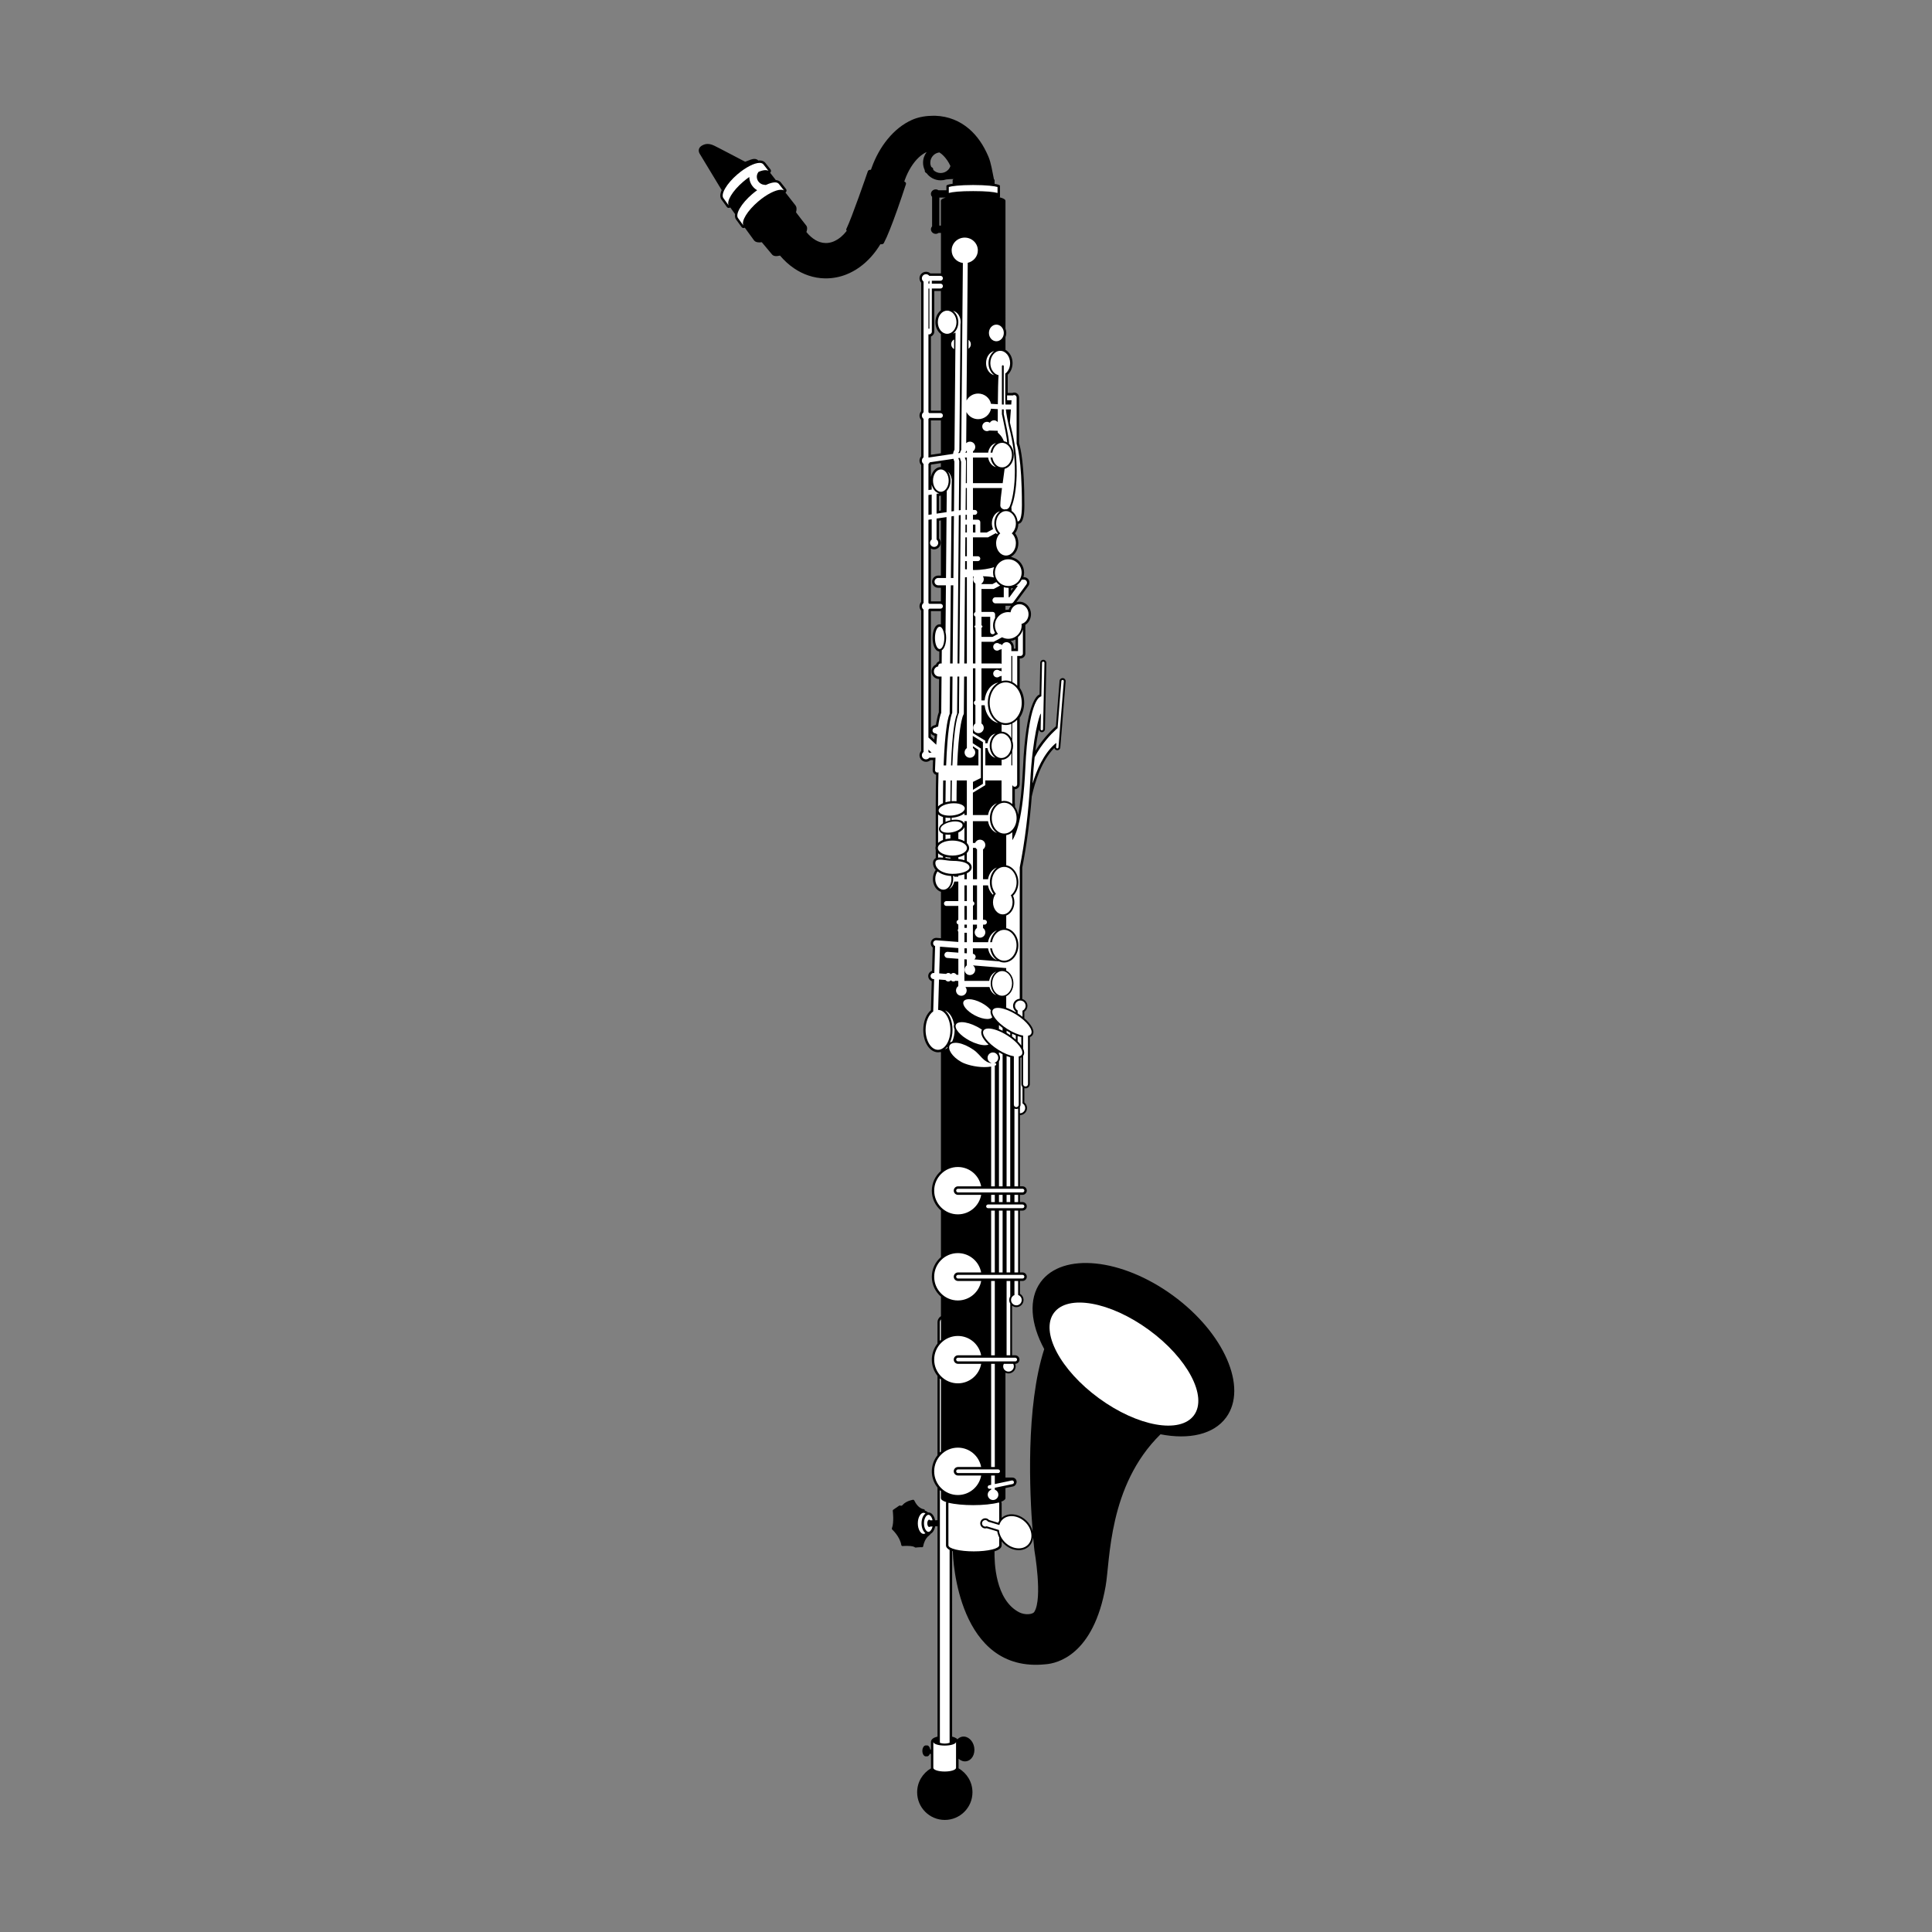 <?xml version="1.0" encoding="utf-8"?>
<!-- Generator: Adobe Illustrator 15.0.0, SVG Export Plug-In . SVG Version: 6.00 Build 0)  -->
<!DOCTYPE svg PUBLIC "-//W3C//DTD SVG 1.1//EN" "http://www.w3.org/Graphics/SVG/1.1/DTD/svg11.dtd">
<svg version="1.1" id="Ebene_1" xmlns="http://www.w3.org/2000/svg" xmlns:xlink="http://www.w3.org/1999/xlink" x="0px" y="0px"
	 width="190px" height="190px" viewBox="0 0 190 190" enable-background="new 0 0 190 190" xml:space="preserve">
<rect x="0" y="0" width="190" height="190" fill="#808080" stroke="none"/>
<g id="Orientierungskreise" display="none">
	<g id="Weißer_Kreis_x5F_Violin_9_" display="inline">
		<g>
			<path fill="#4D4D4F" d="M-1122.268,9.917c47.365,0,85.898,38.534,85.898,85.899s-38.534,85.897-85.898,85.897
				c-47.365,0-85.899-38.534-85.899-85.897C-1208.167,48.451-1169.633,9.917-1122.268,9.917 M-1122.268,9.69
				c-47.566,0-86.126,38.559-86.126,86.126c0,47.564,38.56,86.125,86.126,86.125s86.125-38.561,86.125-86.125
				C-1036.143,48.249-1074.702,9.69-1122.268,9.69L-1122.268,9.69z"/>
		</g>
	</g>
	<g id="Weißer_Kreis_x5F_Violin_10_" display="inline">
		<g>
			<path fill="#4D4D4F" d="M-1122.268,12.492c45.944,0,83.322,37.378,83.322,83.322s-37.378,83.322-83.322,83.322
				c-45.945,0-83.323-37.378-83.323-83.322C-1205.591,49.871-1168.212,12.492-1122.268,12.492 M-1122.268,12.272
				c-46.139,0-83.543,37.402-83.543,83.542c0,46.14,37.404,83.543,83.543,83.543c46.139,0,83.542-37.403,83.542-83.543
				S-1076.128,12.272-1122.268,12.272L-1122.268,12.272z"/>
		</g>
	</g>
	<g id="Weißer_Kreis_x5F_Violin_2_" display="inline">
		<g>
			<path fill="#4D4D4F" d="M-1122.268,232.007c47.365,0,85.898,38.534,85.898,85.899s-38.534,85.898-85.898,85.898
				c-47.365,0-85.899-38.535-85.899-85.898C-1208.167,270.542-1169.633,232.007-1122.268,232.007 M-1122.268,231.781
				c-47.566,0-86.126,38.559-86.126,86.125s38.56,86.125,86.126,86.125s86.125-38.559,86.125-86.125
				C-1036.143,270.339-1074.702,231.781-1122.268,231.781L-1122.268,231.781z"/>
		</g>
	</g>
	<g id="Weißer_Kreis_x5F_Violin_1_" display="inline">
		<g>
			<path fill="#4D4D4F" d="M-1122.268,234.583c45.944,0,83.322,37.378,83.322,83.323c0,45.943-37.378,83.322-83.322,83.322
				c-45.945,0-83.323-37.379-83.323-83.322C-1205.591,271.961-1168.212,234.583-1122.268,234.583 M-1122.268,234.363
				c-46.139,0-83.543,37.402-83.543,83.543c0,46.139,37.404,83.541,83.543,83.541c46.139,0,83.542-37.402,83.542-83.541
				C-1038.726,271.766-1076.128,234.363-1122.268,234.363L-1122.268,234.363z"/>
		</g>
	</g>
	<g id="Weißer_Kreis_x5F_Violin_6_" display="inline">
		<g>
			<path fill="#4D4D4F" d="M-1122.268,676.191c47.365,0,85.898,38.535,85.898,85.9c0,47.363-38.534,85.896-85.898,85.896
				c-47.365,0-85.899-38.533-85.899-85.896C-1208.167,714.727-1169.633,676.191-1122.268,676.191 M-1122.268,675.967
				c-47.566,0-86.126,38.559-86.126,86.125c0,47.564,38.56,86.125,86.126,86.125s86.125-38.561,86.125-86.125
				C-1036.143,714.523-1074.702,675.967-1122.268,675.967L-1122.268,675.967z"/>
		</g>
	</g>
	<g id="Weißer_Kreis_x5F_Violin_5_" display="inline">
		<g>
			<path fill="#4D4D4F" d="M-1122.268,678.768c45.944,0,83.322,37.379,83.322,83.324c0,45.943-37.378,83.32-83.322,83.32
				c-45.945,0-83.323-37.377-83.323-83.32C-1205.591,716.146-1168.212,678.768-1122.268,678.768 M-1122.268,678.549
				c-46.139,0-83.543,37.4-83.543,83.543c0,46.139,37.404,83.541,83.543,83.541c46.139,0,83.542-37.402,83.542-83.541
				C-1038.726,715.949-1076.128,678.549-1122.268,678.549L-1122.268,678.549z"/>
		</g>
	</g>
	<g id="Weißer_Kreis_x5F_Violin_8_" display="inline">
		<g>
			<path fill="#4D4D4F" d="M-1122.268,898.285c47.365,0,85.898,38.533,85.898,85.898s-38.534,85.898-85.898,85.898
				c-47.365,0-85.899-38.533-85.899-85.898S-1169.633,898.285-1122.268,898.285 M-1122.268,898.059
				c-47.566,0-86.126,38.559-86.126,86.127c0,47.564,38.56,86.125,86.126,86.125s86.125-38.561,86.125-86.125
				C-1036.143,936.617-1074.702,898.059-1122.268,898.059L-1122.268,898.059z"/>
		</g>
	</g>
	<g id="Weißer_Kreis_x5F_Violin_7_" display="inline">
		<g>
			<path fill="#4D4D4F" d="M-1122.268,900.859c45.944,0,83.322,37.379,83.322,83.324c0,45.943-37.378,83.322-83.322,83.322
				c-45.945,0-83.323-37.379-83.323-83.322C-1205.591,938.238-1168.212,900.859-1122.268,900.859 M-1122.268,900.641
				c-46.139,0-83.543,37.402-83.543,83.543c0,46.139,37.404,83.543,83.543,83.543c46.139,0,83.542-37.404,83.542-83.543
				C-1038.726,938.043-1076.128,900.641-1122.268,900.641L-1122.268,900.641z"/>
		</g>
	</g>
	<g id="Weißer_Kreis_x5F_Violin_4_" display="inline">
		<g>
			<path fill="#4D4D4F" d="M-1122.268,454.102c47.365,0,85.898,38.533,85.898,85.898c0,47.363-38.534,85.898-85.898,85.898
				c-47.365,0-85.899-38.535-85.899-85.898C-1208.167,492.635-1169.633,454.102-1122.268,454.102 M-1122.268,453.873
				c-47.566,0-86.126,38.561-86.126,86.127c0,47.564,38.56,86.125,86.126,86.125s86.125-38.561,86.125-86.125
				C-1036.143,492.434-1074.702,453.873-1122.268,453.873L-1122.268,453.873z"/>
		</g>
	</g>
	<g id="Weißer_Kreis_x5F_Violin_3_" display="inline">
		<g>
			<path fill="#4D4D4F" d="M-1122.267,456.676c45.944,0,83.322,37.379,83.322,83.324c0,45.943-37.378,83.322-83.322,83.322
				c-45.945,0-83.323-37.379-83.323-83.322C-1205.59,494.055-1168.212,456.676-1122.267,456.676 M-1122.267,456.457
				c-46.139,0-83.543,37.402-83.543,83.543c0,46.139,37.404,83.543,83.543,83.543c46.139,0,83.542-37.404,83.542-83.543
				C-1038.725,493.859-1076.128,456.457-1122.267,456.457L-1122.267,456.457z"/>
		</g>
	</g>
</g>
<path d="M115.353,127.405c-5.037-3.676-10.861-4.27-13.008-1.326c-1.219,1.67-0.994,4.117,0.348,6.594
	c-1.828,5.689-1.436,14.16-1.139,17.909c-0.096-0.372-0.305-0.74-0.623-1.043c-0.41-0.394-0.939-0.618-1.451-0.618
	c-0.375,0-0.717,0.124-0.973,0.352v-1.42c0-0.061-0.016-0.117-0.041-0.17c0.258-0.098,0.414-0.217,0.414-0.354v-0.989l0.744-0.156
	c0.107-0.023,0.201-0.087,0.264-0.181c0.014-0.021,0.023-0.043,0.033-0.066c0.037-0.063,0.059-0.133,0.059-0.209
	c0-0.23-0.188-0.419-0.42-0.419h-0.68v-10.31c0.092,0.045,0.193,0.07,0.301,0.07c0.389,0,0.705-0.316,0.705-0.704
	c0-0.085-0.021-0.164-0.049-0.241h0.004c0.23,0,0.418-0.188,0.418-0.42c0-0.23-0.188-0.419-0.418-0.419H99.53v-4.882
	c0.119,0.09,0.264,0.146,0.426,0.146c0.387,0,0.703-0.316,0.703-0.703c0-0.255-0.139-0.486-0.355-0.609v-1.262h0.256
	c0.23,0,0.418-0.188,0.418-0.42c0-0.23-0.188-0.42-0.418-0.42h-0.256v-6.08h0.256c0.23,0,0.418-0.189,0.418-0.42
	s-0.188-0.419-0.418-0.419h-0.256v-0.71h0.256c0.23,0,0.418-0.188,0.418-0.42c0-0.23-0.188-0.419-0.418-0.419h-0.256v-7.001
	c0.385-0.004,0.697-0.316,0.697-0.703c0-0.213-0.1-0.413-0.264-0.547v-1.405c0.037,0.013,0.078,0.02,0.119,0.02
	c0.232,0,0.42-0.188,0.42-0.419v-4.615c0.121-0.047,0.215-0.119,0.275-0.216c0.266-0.422-0.164-1.075-0.814-1.638V99.5
	c0.189-0.131,0.305-0.347,0.305-0.579c0-0.32-0.217-0.588-0.51-0.673V85.323c0.426-2.141,0.754-4.627,0.936-7.004
	c0.318-1.434,0.969-3.513,2.221-4.771c0.027,0.125,0.131,0.223,0.264,0.234c0.166,0.013,0.311-0.11,0.322-0.275l0.088-1.085
	c0.012-0.083,0.018-0.162,0.02-0.236l0.416-5.177c0.014-0.164-0.109-0.311-0.273-0.323c-0.168-0.013-0.311,0.109-0.324,0.275
	l-0.359,4.47c-0.146,0.125-1.186,1.025-2.02,2.413c0.111-0.894,0.234-1.597,0.346-2.127c0.006,0.157,0.131,0.286,0.289,0.288
	c0.166,0.004,0.303-0.127,0.307-0.293l0.139-6.518c0.002-0.166-0.129-0.303-0.295-0.306c-0.164-0.004-0.303,0.128-0.305,0.292
	l-0.066,3.131c-0.014,0.003-0.027,0.003-0.043,0.008c-0.215,0.079-1.301,0.799-1.594,7.224c-0.094,2.069-0.273,3.544-0.469,4.589
	c-0.047-0.293-0.158-0.559-0.313-0.775c0-0.238-0.004-0.375-0.018-0.388v-1.354c0.264-0.001,0.479-0.216,0.479-0.479v-6.548
	c0.287-0.41,0.443-0.929,0.443-1.476c0-0.545-0.156-1.065-0.443-1.475v-2.885h0.076c0.127,0,0.25-0.051,0.338-0.141
	c0.092-0.088,0.143-0.213,0.143-0.338V61.45c0.342-0.218,0.555-0.613,0.555-1.051c0-0.674-0.51-1.222-1.133-1.222
	c-0.105,0-0.205,0.015-0.303,0.044l1.178-1.602c0.123-0.165,0.139-0.381,0.049-0.564c-0.094-0.183-0.277-0.295-0.482-0.295h-0.053
	c0.043-0.145,0.064-0.295,0.064-0.445c0-0.67-0.424-1.26-1.057-1.471c-0.078-0.039-0.158-0.068-0.236-0.094
	c0.428-0.221,0.729-0.732,0.729-1.326c0-0.369-0.113-0.714-0.32-0.979c0.197-0.252,0.311-0.578,0.32-0.93
	c0.523-0.057,0.594-1.012,0.594-1.846c0-3.951-0.357-5.539-0.512-6.039l-0.004-0.01l-0.006-0.036v-4.499
	c0-0.265-0.215-0.48-0.479-0.48c-0.061,0-0.121,0.014-0.18,0.039h-0.459v-1.791c0.301-0.271,0.477-0.691,0.477-1.145
	c0-0.569-0.281-1.07-0.697-1.303v-1.248c0.051-0.127,0.08-0.268,0.08-0.416c0-0.146-0.029-0.287-0.08-0.414V19.752
	c0-0.146-0.227-0.26-0.576-0.348c0.023-0.017,0.037-0.034,0.037-0.052c0-0.077,0-0.988,0-1.078c0-0.072-0.199-0.139-0.531-0.193
	c0-0.077,0-0.299,0-0.366c0-0.029-0.023-0.056-0.064-0.083c-0.156-0.746-0.279-1.604-0.541-2.223
	c-0.488-1.152-1.107-2.044-1.898-2.728c-0.457-0.394-0.963-0.703-1.506-0.919c-0.57-0.229-1.184-0.356-1.82-0.377
	c-0.053-0.002-0.107-0.002-0.16-0.002h-0.004c-0.691,0-1.469,0.109-2.131,0.406c-0.889,0.398-1.695,1.037-2.398,1.895
	c-0.654,0.8-1.18,1.74-1.564,2.801l-0.074,0.211h-0.033c-0.146,0-0.238,0.051-0.275,0.152l-0.008,0.026l-0.008,0.02l-0.004,0.014
	c-0.064,0.197-1.564,4.534-2.07,5.562l-0.018,0.035c-0.029,0.079-0.006,0.146,0.031,0.201c-0.18,0.23-0.365,0.426-0.557,0.588
	c-0.244,0.203-0.498,0.359-0.756,0.463c-0.242,0.096-0.482,0.143-0.73,0.144l-0.039-0.001c-0.193-0.004-0.381-0.037-0.572-0.1
	c-0.297-0.101-0.588-0.273-0.867-0.518c-0.152-0.132-0.301-0.287-0.441-0.462c0.098-0.274,0.096-0.507-0.027-0.653
	c-0.127-0.145-0.664-0.859-0.994-1.287c0.084-0.293,0.066-0.541-0.072-0.704c-0.061-0.07-0.469-0.596-0.971-1.244
	c0.016-0.011,0.033-0.019,0.047-0.032c0.078-0.088,0.084-0.219,0.012-0.311c-0.4-0.511-0.5-0.638-0.529-0.672
	c-0.078-0.09-0.229-0.193-0.479-0.212c-0.199-0.257-0.389-0.502-0.557-0.718c0.008-0.006,0.018-0.01,0.023-0.018
	c0.08-0.086,0.086-0.217,0.014-0.31c-0.336-0.431-0.484-0.622-0.52-0.661c-0.084-0.101-0.25-0.22-0.551-0.22
	c-0.041,0-0.086,0.007-0.131,0.012c-0.01-0.011-0.02-0.022-0.031-0.034c-0.27-0.27-0.779-0.029-0.779-0.029l-0.479,0.18
	c0,0-2.906-1.527-3.057-1.588c-0.148-0.059-0.658-0.33-1.197,0s-0.211,0.809-0.211,0.809l2.154,3.563
	c-0.225,0.517-0.127,0.813,0.012,0.975c0.027,0.033,0.193,0.264,0.494,0.682c0.047,0.066,0.119,0.102,0.195,0.102
	c0.043,0,0.09-0.014,0.129-0.039c0.004-0.004,0.01-0.009,0.014-0.012c0.145,0.201,0.307,0.426,0.477,0.661
	c-0.004,0.022-0.012,0.05-0.014,0.072c-0.02,0.253,0.068,0.413,0.145,0.502c0.029,0.034,0.199,0.267,0.504,0.692
	c0.049,0.064,0.121,0.1,0.195,0.1c0.043,0,0.086-0.012,0.123-0.037c0.469,0.652,0.85,1.178,0.918,1.26
	c0.15,0.174,0.418,0.227,0.754,0.172c0.328,0.389,0.902,1.082,1.018,1.215c0.143,0.167,0.424,0.191,0.773,0.098
	c0.416,0.49,0.877,0.91,1.381,1.253c0.449,0.306,0.928,0.544,1.424,0.71c0.521,0.175,1.061,0.27,1.607,0.28c0.035,0,0.07,0,0.105,0
	c0.688,0,1.365-0.131,2.014-0.388c0.9-0.359,1.721-0.944,2.434-1.74c0.324-0.361,0.629-0.775,0.906-1.23
	c0.031,0.002,0.059,0.004,0.084,0.004c0.043,0,0.102-0.004,0.156-0.029c0.041-0.014,0.074-0.043,0.096-0.082l0.004-0.006
	l0.006-0.012l0,0l0.004-0.008c0.094-0.184,0.184-0.367,0.27-0.561c0.188-0.426,0.398-0.948,0.643-1.601
	c0.264-0.702,0.555-1.523,0.863-2.44c0.195-0.574,0.332-0.998,0.375-1.129v-0.002l0.012-0.032c0.018-0.046,0.014-0.099-0.006-0.142
	c-0.021-0.045-0.059-0.08-0.104-0.095l-0.049-0.038l0.063-0.179c0.318-0.882,0.816-1.681,1.369-2.192
	c0.24-0.225,0.5-0.401,0.744-0.512c0.006-0.002,0.012-0.003,0.02-0.006c-0.219,0.291-0.352,0.65-0.352,1.041
	c0,0.268,0.064,0.521,0.172,0.75c-0.006,0.039-0.004,0.078,0.008,0.115c0.025,0.076,0.086,0.133,0.164,0.166
	c0.316,0.428,0.822,0.706,1.396,0.706c0.186,0,0.365-0.03,0.535-0.085c0.125-0.014,0.486-0.051,0.727-0.035
	c-0.057,0.033-0.092,0.066-0.092,0.101c0,0.063,0,0.267,0,0.354c-0.383,0.055-0.613,0.127-0.613,0.205c0,0.027,0,0.223,0,0.439
	h-0.77c-0.078-0.055-0.174-0.088-0.277-0.088c-0.127,0-0.246,0.047-0.33,0.127c-0.088,0.08-0.145,0.195-0.145,0.32
	c0,0.111,0.047,0.211,0.115,0.287v2.904c-0.068,0.076-0.115,0.175-0.115,0.287c0,0.125,0.057,0.239,0.145,0.319
	c0.084,0.079,0.203,0.128,0.33,0.128c0.105,0,0.203-0.035,0.283-0.092h0.227v3.982v0.003c-0.014-0.001-0.027-0.003-0.041-0.003
	h-0.998c-0.115-0.104-0.266-0.161-0.424-0.161c-0.357,0-0.646,0.289-0.646,0.644c0,0.158,0.063,0.311,0.166,0.428v12.643
	c-0.104,0.117-0.166,0.27-0.166,0.428s0.063,0.311,0.166,0.428v3.578c-0.104,0.117-0.166,0.27-0.166,0.428s0.063,0.311,0.166,0.43
	v13.463c-0.104,0.116-0.166,0.269-0.166,0.428c0,0.158,0.063,0.313,0.166,0.429v13.792c-0.104,0.118-0.166,0.271-0.166,0.43
	c0,0.354,0.289,0.643,0.646,0.643c0.16,0,0.314-0.061,0.432-0.168h0.252c-0.014,0.314-0.025,0.642-0.035,0.973
	c-0.006,0.128,0.041,0.25,0.129,0.344c0.059,0.062,0.131,0.106,0.209,0.129c-0.023,0.908-0.035,1.899-0.035,2.955v4.068
	c-0.018,0.061-0.027,0.123-0.027,0.186s0.01,0.124,0.027,0.186v0.797c-0.158,0.084-0.252,0.229-0.268,0.417
	c-0.02,0.269,0.072,0.527,0.264,0.747c-0.176,0.237-0.277,0.553-0.277,0.887c0,0.611,0.338,1.125,0.793,1.263v4.565l-0.418-0.033
	l-0.043-0.002c-0.279,0-0.516,0.219-0.539,0.499c-0.014,0.176,0.061,0.341,0.191,0.45l-0.068,2.293
	c-0.201,0.065-0.355,0.25-0.373,0.473c-0.01,0.145,0.037,0.283,0.131,0.393c0.057,0.069,0.131,0.121,0.213,0.154l-0.082,2.857
	c-0.459,0.381-0.75,1.121-0.75,1.933c0,1.235,0.641,2.202,1.459,2.202c0.066,0,0.133-0.008,0.203-0.022
	c0.027,0.005,0.051,0.005,0.076,0.007v11.682c-0.549,0.471-0.898,1.167-0.898,1.946c0,0.777,0.35,1.474,0.898,1.945v4.576
	c-0.549,0.472-0.898,1.169-0.898,1.946c0,0.778,0.35,1.475,0.898,1.946v1.921c-0.203,0.127-0.34,0.352-0.34,0.607v2.084
	c-0.348,0.437-0.559,0.988-0.559,1.59c0,0.603,0.211,1.153,0.559,1.592v7.802c-0.348,0.438-0.559,0.989-0.559,1.591
	c0,0.603,0.211,1.154,0.559,1.592v3.207l-0.236,0.01c-0.084-0.445-0.342-0.773-0.648-0.773l-0.043,0.008
	c0-0.002-0.002-0.002-0.002-0.002c-0.047-0.047-0.098-0.086-0.148-0.117c0,0-0.002,0-0.002-0.002
	c-0.053-0.031-0.107-0.053-0.166-0.066l0,0l0.002-0.009c0.002-0.032-0.01-0.065-0.031-0.089c-0.02-0.025-0.051-0.039-0.084-0.041
	c-0.021-0.002-0.547-0.047-0.926-0.86c-0.02-0.042-0.061-0.069-0.107-0.069l-0.018,0.002c-0.027,0.004-0.646,0.1-1,0.486
	l-0.016,0.022c-0.004,0.006-0.053,0.082-0.156,0.082c-0.029,0-0.059-0.007-0.092-0.019l-0.037-0.006
	c-0.023,0-0.049,0.008-0.068,0.023l-0.568,0.389c-0.039,0.025-0.059,0.068-0.051,0.114c0,0.011,0.143,1.115-0.084,1.709
	c-0.018,0.046-0.004,0.101,0.033,0.133c0.008,0.006,0.748,0.673,0.889,1.519c0.01,0.058,0.061,0.099,0.119,0.099h0.01
	c0.002-0.001,0.186-0.017,0.412-0.017c0.572,0,0.74,0.096,0.787,0.137c0.021,0.02,0.049,0.03,0.078,0.03l0.016-0.001
	c0,0,0.301-0.037,0.492-0.037c0.061,0,0.088,0.003,0.098,0.006l0.023,0.002c0.025,0,0.049-0.008,0.07-0.021
	c0.027-0.02,0.045-0.049,0.049-0.081c0-0.007,0.111-0.725,0.592-1.067c0.066-0.051,0.109-0.103,0.139-0.155v-0.001
	c0.129-0.066,0.24-0.19,0.32-0.355c0.008-0.01,0.014-0.023,0.02-0.035c0.014-0.027,0.023-0.057,0.033-0.086
	c0.012-0.028,0.021-0.055,0.029-0.083c0.008-0.026,0.016-0.054,0.021-0.079c0.008-0.031,0.014-0.062,0.02-0.093l0.232-0.009v20.685
	c-0.361,0.085-0.643,0.251-0.643,0.527v0.76l-0.066-0.009c-0.035-0.236-0.168-0.413-0.324-0.413l-0.059,0.01l-0.059-0.01
	c-0.186,0-0.338,0.243-0.338,0.54c0,0.299,0.152,0.54,0.338,0.54l0.059-0.009l0.059,0.009c0.119,0,0.223-0.101,0.281-0.253
	l0.109,0.014v1.373c0,0.014,0.002,0.027,0.004,0.041c-0.814,0.469-1.363,1.348-1.363,2.355c0,1.502,1.217,2.72,2.719,2.72
	s2.721-1.218,2.721-2.72c0-1.009-0.553-1.89-1.369-2.357c0-0.014,0.002-0.025,0.002-0.039v-0.902
	c0.217,0.195,0.488,0.295,0.764,0.248c0.541-0.09,0.887-0.705,0.775-1.373s-0.641-1.135-1.182-1.045
	c-0.182,0.031-0.338,0.125-0.467,0.255c-0.111-0.122-0.301-0.206-0.523-0.259V152.53c0.023,0.008,0.049,0.016,0.072,0.024
	c-0.01,0.733,0.504,12.021,9.115,11.117c1.117-0.08,4.713-0.879,5.906-7.67c0.453-2.512,0.242-9.889,5.4-14.948
	c2.799,0.545,5.23,0.021,6.461-1.663C122.731,136.446,120.39,131.08,115.353,127.405z M99.874,62.885v0.909h-0.01
	c-0.018-0.004-0.041-0.008-0.066-0.008c-0.027,0-0.051,0.004-0.068,0.008H99.7v-0.163c0-0.241-0.121-0.458-0.305-0.588
	C99.562,63.018,99.726,62.962,99.874,62.885z M99.433,57.872c0.031-0.01,0.064-0.021,0.096-0.033h0.105l-0.201,0.271V57.872z
	 M98.88,59.576h0.539c-0.094,0.109-0.168,0.237-0.219,0.379h-0.043c-0.094,0-0.186,0.009-0.277,0.025V59.576z M93.229,16.718
	c-0.186,0.186-0.438,0.297-0.719,0.299c-0.283-0.002-0.535-0.113-0.721-0.299c-0.004-0.004-0.008-0.008-0.012-0.012
	c0.004-0.037,0.004-0.074-0.008-0.109c-0.027-0.082-0.096-0.144-0.186-0.176c-0.059-0.13-0.094-0.271-0.094-0.424
	c0-0.283,0.113-0.535,0.299-0.72c0.158-0.157,0.365-0.259,0.598-0.286c0.145,0.09,0.281,0.202,0.418,0.344
	c0.24,0.25,0.484,0.586,0.664,0.99C93.419,16.474,93.339,16.608,93.229,16.718z M91.878,72.73l-0.332-0.309v-0.31
	c0.078,0.128,0.211,0.22,0.367,0.242C91.899,72.476,91.89,72.601,91.878,72.73z M92.53,60.101v1.297
	c-0.018,0.001-0.035,0.002-0.049,0.005c-0.021-0.005-0.045-0.007-0.072-0.007c-0.48,0-0.697,0.693-0.697,1.336
	c0,0.631,0.209,1.308,0.666,1.336l-0.006,0.963c-0.156,0.047-0.277,0.169-0.322,0.324c-0.264,0.115-0.443,0.381-0.443,0.678
	c0,0.408,0.334,0.743,0.744,0.743h0.004l-0.027,3.276c-0.084,0.205-0.166,0.533-0.244,0.977c-0.012,0.072-0.023,0.15-0.037,0.233
	c-0.043,0.017-0.086,0.036-0.125,0.062c-0.158,0.02-0.295,0.113-0.375,0.243V60.101h0.943c0.014,0,0.027-0.005,0.041-0.006V60.101z
	 M92.53,56.605h-0.266c-0.33,0-0.6,0.268-0.6,0.599c0,0.33,0.27,0.6,0.6,0.6h0.266v1.338v0.006c-0.014,0-0.027-0.006-0.041-0.006
	h-0.943v-5.2c0.094,0.054,0.203,0.086,0.318,0.086c0.355,0,0.646-0.289,0.646-0.646c0-0.158-0.063-0.311-0.166-0.428v-1.748
	l0.186-0.027V56.605z M92.53,50.209l-0.186,0.026v-1.467l0.186-0.027V50.209z M92.53,45.927h-0.002
	c-0.449,0-0.836,0.379-0.965,0.936l-0.018,0.016v-1.145l0.039-0.048l0.945-0.141V45.927z M92.53,41.346v3.231l-0.984,0.146v-3.377
	h0.943c0.014,0,0.027-0.003,0.041-0.004V41.346z M92.53,28.618v1.904c-0.326,0.246-0.541,0.676-0.541,1.166
	c0,0.489,0.215,0.919,0.541,1.164v7.535v0.003c-0.014-0.001-0.027-0.003-0.041-0.003h-0.943v-7.293
	c0.195-0.076,0.336-0.267,0.336-0.49l-0.002-0.035v-3.951h0.609c0.014,0,0.027-0.004,0.041-0.005V28.618z M92.987,19.435
	c-0.311,0.092-0.457,0.191-0.457,0.317v2.437h-0.15v-2.756h0.619C92.995,19.434,92.991,19.434,92.987,19.435z M100.241,158.565
	c-2.371-1.217-2.459-4.954-2.436-6.002c0.402-0.123,0.701-0.311,0.701-0.597v-0.389c0.07,0.09,0.146,0.176,0.23,0.257
	c0.412,0.393,0.939,0.617,1.449,0.617c0.416,0,0.789-0.151,1.051-0.426c0.217-0.227,0.336-0.516,0.367-0.826
	c0.072,0.814,0.127,1.287,0.127,1.287s0.824,4.701-0.012,6.029C101.546,158.79,100.786,158.839,100.241,158.565z"/>
<g>
	<path fill="#FFFFFF" d="M91.384,149.45c0.041,0,0.078,0.025,0.109,0.068l0.217-0.012c-0.07-0.319-0.244-0.535-0.404-0.535
		c-0.207,0-0.439,0.359-0.439,0.839c0,0.48,0.232,0.839,0.439,0.839c0.16,0,0.332-0.213,0.404-0.531l-0.242,0.013
		c-0.025,0.024-0.055,0.04-0.084,0.04c-0.105,0-0.191-0.162-0.191-0.36S91.278,149.45,91.384,149.45z"/>
	<path fill="#FFFFFF" d="M103.89,73.067l-0.031,0.406c-0.006,0.066,0.043,0.123,0.109,0.129s0.123-0.045,0.127-0.109l0.523-6.5
		c0.004-0.064-0.043-0.122-0.109-0.128c-0.066-0.005-0.125,0.044-0.129,0.109l-0.373,4.634c-0.084,0.061-0.193,0.17-0.193,0.17
		c-0.412,0.381-1.381,1.357-2.064,2.689c-0.078,0.721-0.145,1.543-0.193,2.477c0,0.031-0.002,0.064-0.004,0.096
		c0.406-1.344,1.076-2.865,2.146-3.834C103.698,73.206,103.782,73.123,103.89,73.067z"/>
	<ellipse fill="#FFFFFF" cx="98.756" cy="80.459" rx="1.22" ry="1.515"/>
	<ellipse fill="#FFFFFF" cx="97.987" cy="32.743" rx="0.732" ry="0.818"/>
	<path fill="#FFFFFF" d="M96.972,35.71c0,0.595,0.348,1.086,0.805,1.186c-0.34-0.242-0.564-0.684-0.564-1.186
		s0.225-0.941,0.559-1.185C97.315,34.628,96.972,35.118,96.972,35.71z"/>
	<path fill="#FFFFFF" d="M95.247,34.296c0.137-0.1,0.229-0.258,0.229-0.44s-0.092-0.339-0.229-0.439V34.296z"/>
	<path fill="#FFFFFF" d="M93.829,34.333v-0.954c-0.168,0.095-0.285,0.271-0.285,0.477C93.544,34.062,93.661,34.236,93.829,34.333z"
		/>
	<ellipse fill="#FFFFFF" cx="93.146" cy="31.688" rx="0.917" ry="1.139"/>
	<ellipse fill="#FFFFFF" cx="92.526" cy="47.265" rx="0.771" ry="1.098"/>
	<path fill="#FFFFFF" d="M98.935,50.262c-0.539,0-0.973,0.54-0.973,1.207c0,0.403,0.162,0.759,0.406,0.978
		c-0.244,0.219-0.406,0.575-0.406,0.979c0,0.667,0.434,1.207,0.973,1.207c0.535,0,0.971-0.54,0.971-1.207
		c0-0.403-0.16-0.76-0.406-0.979c0.246-0.219,0.406-0.574,0.406-0.978C99.905,50.802,99.47,50.262,98.935,50.262z"/>
	<circle fill="#FFFFFF" cx="99.157" cy="56.316" r="1.313"/>
	<path fill="#FFFFFF" d="M99.917,57.599h0.189l-0.838,1.139h-0.076v-0.93c-0.012,0-0.023,0.002-0.035,0.002
		c-0.154,0-0.303-0.024-0.443-0.068v0.996h-0.813c-0.166,0-0.299,0.135-0.299,0.301c0,0.165,0.133,0.299,0.299,0.299h1.52
		c0.096,0,0.186-0.047,0.24-0.121l1.279-1.739c0.066-0.09,0.076-0.212,0.025-0.312c-0.051-0.102-0.156-0.164-0.268-0.164h-0.215
		C100.354,57.249,100.157,57.456,99.917,57.599z"/>
	<ellipse fill="#FFFFFF" cx="98.904" cy="69.112" rx="1.577" ry="2.008"/>
	<ellipse fill="#FFFFFF" cx="92.409" cy="62.732" rx="0.461" ry="1.098"/>
	<path fill="#FFFFFF" d="M99.46,71.187c-0.174,0.072-0.361,0.114-0.555,0.114c-0.139,0-0.275-0.022-0.404-0.061v0.712
		c0.404,0.008,0.758,0.266,0.959,0.651V71.187z"/>
	<ellipse fill="#FFFFFF" cx="98.483" cy="73.338" rx="0.971" ry="1.207"/>
	<path fill="#FFFFFF" d="M94.847,84.595v-0.518c-0.166,0.098-0.369,0.172-0.6,0.219v0.182
		C94.474,84.502,94.673,84.542,94.847,84.595z"/>
	<path fill="#FFFFFF" d="M92.985,82.067v0.463c0.148-0.037,0.309-0.062,0.479-0.072v-0.381c-0.07,0.006-0.141,0.012-0.209,0.012
		C93.159,82.089,93.069,82.081,92.985,82.067z"/>
	<path fill="#FFFFFF" d="M93.374,80.434c-0.139,0-0.266-0.013-0.389-0.032v0.425c0.145-0.067,0.307-0.122,0.479-0.159v-0.238
		C93.435,80.431,93.405,80.434,93.374,80.434z"/>
	<path fill="#FFFFFF" d="M94.247,82.509c0.23,0.049,0.434,0.124,0.6,0.221v-1.389c-0.084,0.202-0.295,0.392-0.6,0.533V82.509z"/>
	<path fill="#FFFFFF" d="M93.044,84.386c0.143,0.02,0.283,0.037,0.42,0.049v-0.086c-0.17-0.011-0.33-0.035-0.479-0.072v0.102
		C93.005,84.38,93.024,84.384,93.044,84.386z"/>
	<path fill="#FFFFFF" d="M92.257,82.895c0.123-0.116,0.285-0.214,0.48-0.287v-0.601c-0.209-0.078-0.348-0.209-0.385-0.384
		c-0.045-0.208,0.064-0.424,0.309-0.609c0.023-0.019,0.051-0.034,0.076-0.05v-0.615c-0.205-0.062-0.367-0.15-0.48-0.264V82.895z"/>
	<path fill="#FFFFFF" d="M92.257,84.338c0.055-0.007,0.115-0.013,0.18-0.013c0.094,0,0.195,0.008,0.301,0.02V84.2
		c-0.195-0.074-0.357-0.172-0.48-0.287V84.338z"/>
	<ellipse transform="matrix(0.995 -0.1 0.1 0.995 -7.489 9.753)" fill="#FFFFFF" cx="93.589" cy="79.608" rx="1.29" ry="0.599"/>
	
		<ellipse transform="matrix(-0.213 -0.977 0.977 -0.213 34.039 190.125)" fill="#FFFFFF" cx="93.614" cy="81.349" rx="0.514" ry="1.107"/>
	<path fill="#FFFFFF" d="M91.991,84.821c-0.049,0.639,0.75,1.119,1.676,1.119c0.928,0,1.678-0.287,1.678-0.639
		c0-0.354-0.559-0.641-1.678-0.641C92.987,84.661,92.03,84.303,91.991,84.821z"/>
	<ellipse fill="#FFFFFF" cx="93.663" cy="83.403" rx="1.432" ry="0.738"/>
	<path fill="#FFFFFF" d="M92.772,87.497c0.441,0,0.797-0.475,0.797-1.061c0-0.101-0.014-0.195-0.033-0.289
		c-0.521-0.023-1.006-0.188-1.332-0.451c-0.141,0.191-0.227,0.451-0.227,0.74C91.978,87.022,92.333,87.497,92.772,87.497z"/>
	<path fill="#FFFFFF" d="M99.976,86.771c0-0.836-0.545-1.516-1.219-1.516c-0.676,0-1.221,0.68-1.221,1.516
		c0,0.443,0.152,0.839,0.398,1.117c-0.172,0.216-0.279,0.512-0.279,0.84c0,0.66,0.432,1.195,0.963,1.195s0.963-0.535,0.963-1.195
		c0-0.254-0.063-0.486-0.172-0.68C99.749,87.779,99.976,87.308,99.976,86.771z"/>
	<ellipse fill="#FFFFFF" cx="98.553" cy="96.712" rx="0.976" ry="1.211"/>
	<path fill="#FFFFFF" d="M100.438,106.612v-2.625c-0.025,0.012-0.047,0.029-0.072,0.04v4.614c0,0.078-0.023,0.151-0.063,0.213v0.633
		c0.287-0.004,0.518-0.236,0.518-0.523c0-0.194-0.107-0.361-0.264-0.453v-1.605C100.483,106.831,100.438,106.728,100.438,106.612z"
		/>
	<path fill="#FFFFFF" d="M92.933,99.369c0.445,0.364,0.742,1.074,0.742,1.912c0,0.47-0.094,0.896-0.256,1.247
		c0.064-0.045,0.141-0.08,0.227-0.105c0.145-0.322,0.234-0.715,0.234-1.142c0-0.014-0.004-0.024-0.004-0.036
		c-0.082-0.185-0.1-0.355-0.049-0.502C93.706,100.062,93.366,99.53,92.933,99.369z"/>
	<path fill="#FFFFFF" d="M92.933,103.192c0.082-0.031,0.158-0.078,0.234-0.135c-0.002-0.038-0.002-0.077,0.002-0.115
		C93.097,103.036,93.019,103.122,92.933,103.192z"/>
	<path fill="#FFFFFF" d="M90.661,74.274c0,0.223,0.182,0.404,0.406,0.404c0.135,0,0.254-0.067,0.326-0.168h0.607
		c-0.016,0.374-0.033,0.779-0.047,1.219c-0.004,0.133,0.1,0.242,0.232,0.248c0.041,0,0.078-0.012,0.111-0.03
		c-0.025,0.919-0.041,1.978-0.041,3.202v0.16c0.072-0.078,0.162-0.151,0.273-0.217c0.064-0.038,0.133-0.073,0.207-0.105
		c0-0.818,0.01-1.561,0.021-2.234h0.248c-0.012,0.65-0.02,1.364-0.021,2.146c0.15-0.043,0.313-0.075,0.479-0.095
		c0.004-0.745,0.01-1.429,0.023-2.052h0.125c-0.014,0.621-0.021,1.301-0.023,2.042c0.072-0.006,0.143-0.011,0.213-0.011
		c0.094,0,0.182,0.005,0.268,0.014c0-0.742,0.01-1.424,0.023-2.045h0.992v2.781c0,0.003,0,0.008,0,0.012v0.612h-0.238v-0.183
		c-0.248,0.224-0.67,0.393-1.178,0.443c-0.027,0.002-0.053,0.002-0.08,0.004v0.224c0.131-0.022,0.26-0.036,0.385-0.036
		c0.451,0,0.766,0.141,0.873,0.38v-0.229h0.238v2.144h-0.008c0.021,0.021,0.037,0.044,0.057,0.063
		c0.014,0.016,0.027,0.032,0.039,0.049c0.02,0.025,0.035,0.053,0.049,0.078c0.008,0.014,0.016,0.025,0.023,0.038
		c0.014,0.031,0.025,0.063,0.035,0.099c0.004,0.008,0.006,0.016,0.008,0.023c0.01,0.037,0.014,0.072,0.016,0.109
		c0.002,0.014,0.006,0.025,0.006,0.039c0,0.183-0.082,0.349-0.225,0.49v0.793c0.309,0.146,0.475,0.355,0.475,0.615
		c0,0.246-0.186,0.441-0.475,0.584v0.583h-0.238v-0.487c-0.182,0.061-0.385,0.105-0.6,0.134v0.104h-0.396
		c-0.004-0.023-0.008-0.046-0.014-0.069c-0.041,0.003-0.082,0.003-0.123,0.003c0.018,0.092,0.025,0.186,0.025,0.283
		c0,0.41-0.158,0.771-0.402,0.996c0.25-0.117,0.439-0.392,0.506-0.733h0.404v1.917h-1.172c-0.135,0-0.24,0.106-0.24,0.24
		c0,0.133,0.105,0.239,0.24,0.239h1.172v1.37c-0.1,0.029-0.174,0.118-0.174,0.227c0,0.11,0.074,0.197,0.174,0.227v0.428
		c-0.033,0.04-0.055,0.09-0.055,0.146c0,0.056,0.021,0.104,0.055,0.146v0.997l-2.154-0.166c-0.166-0.012-0.311,0.111-0.322,0.277
		c-0.01,0.137,0.072,0.254,0.193,0.3l-0.076,2.643l-0.045-0.003c-0.164-0.014-0.309,0.11-0.322,0.275
		c-0.014,0.167,0.111,0.312,0.275,0.324l0.076,0.006l-0.094,3.18c-0.438,0.296-0.748,0.994-0.748,1.81
		c0,1.084,0.547,1.962,1.221,1.962s1.219-0.878,1.219-1.962c0-1.077-0.539-1.952-1.207-1.962l0.086-2.991l0.639,0.05
		c0.066,0.09,0.162,0.146,0.271,0.146c0.092,0,0.174-0.041,0.238-0.107l0.035,0.003c0.064,0.064,0.145,0.104,0.236,0.104
		c0.074,0,0.143-0.025,0.199-0.07l0.279,0.021v0.283c0,0.004-0.002,0.005-0.002,0.008c0,0.002,0.002,0.003,0.002,0.006v0.202
		c-0.135,0.095-0.225,0.251-0.225,0.429c0,0.291,0.234,0.525,0.525,0.525c0.287,0,0.523-0.234,0.523-0.525
		c0-0.128-0.049-0.244-0.125-0.336h2.369c0.098,0.391,0.348,0.694,0.666,0.806c-0.328-0.236-0.547-0.668-0.547-1.161
		s0.219-0.924,0.547-1.161c-0.35,0.12-0.619,0.472-0.693,0.913h-2.441v-0.242c0,0,0,0,0-0.002c0-0.001-0.002-0.002,0-0.004v-1.877
		l0.238,0.018v0.58c-0.135,0.096-0.225,0.252-0.225,0.43c0,0.291,0.234,0.525,0.525,0.525c0.289,0,0.523-0.234,0.523-0.525
		c0-0.176-0.088-0.33-0.219-0.426l3.271,0.264v0.249c0.414,0.197,0.709,0.687,0.709,1.259c0,0.57-0.295,1.061-0.709,1.258v1.135
		c0.299,0.104,0.617,0.253,0.936,0.441v-0.077c-0.164-0.134-0.264-0.334-0.264-0.548c0-0.371,0.291-0.674,0.658-0.698V85.3
		c0.488-2.441,0.879-5.516,1.025-8.367c0.24-4.674,0.959-6.592,0.959-6.592s0.037-0.094,0.1-0.182l-0.031,1.545
		c-0.002,0.066,0.051,0.121,0.115,0.122c0.068,0.001,0.123-0.052,0.125-0.117l0.137-6.519c0.002-0.066-0.051-0.121-0.117-0.123
		c-0.066-0.001-0.121,0.052-0.123,0.119l-0.068,3.297c-0.037,0.004-0.084,0.019-0.137,0.061c-0.039,0.029-1.139,0.42-1.438,7.01
		c-0.23,5.061-0.955,6.623-1.279,7.076v-0.785c-0.174,0.148-0.379,0.249-0.598,0.288v2.962l0,0c0.674,0.123,1.195,0.826,1.195,1.676
		c0,0.519-0.195,1.002-0.525,1.321c0.084,0.196,0.131,0.413,0.131,0.636c0,0.537-0.26,1.005-0.637,1.23l-0.004,0.002
		c-0.051,0.031-0.105,0.058-0.16,0.08l0,0v1.246c0.674,0.121,1.195,0.826,1.195,1.676c0,0.934-0.629,1.694-1.4,1.694
		c-0.176,0-0.342-0.041-0.494-0.112l-2.445-0.196c0.074-0.049,0.129-0.128,0.137-0.225c0.014-0.163-0.105-0.305-0.27-0.321v-0.539
		h1.49c0.092,0.562,0.434,1.012,0.875,1.16c-0.346-0.246-0.594-0.666-0.668-1.16h0.178c0.113,0.692,0.605,1.214,1.197,1.214
		c0.674,0,1.219-0.679,1.219-1.515s-0.545-1.516-1.219-1.516c-0.592,0-1.084,0.521-1.197,1.214h-0.178
		c0.074-0.493,0.322-0.914,0.668-1.16c-0.441,0.148-0.783,0.599-0.875,1.16h-1.49v-1.728h0.398v0.33
		c-0.135,0.095-0.223,0.252-0.223,0.428c0,0.291,0.234,0.526,0.523,0.526s0.523-0.235,0.523-0.526c0-0.176-0.088-0.333-0.225-0.428
		v-0.33h0.143c0.131,0,0.238-0.107,0.238-0.24c0-0.132-0.107-0.238-0.238-0.238h-0.143v-3.383h0.49
		c0.061,0.379,0.24,0.703,0.484,0.922c0.016-0.032,0.031-0.068,0.051-0.1c-0.227-0.31-0.352-0.703-0.352-1.123
		c0-0.617,0.275-1.157,0.684-1.453c-0.438,0.151-0.777,0.594-0.867,1.151h-0.49v-2.935c0.137-0.096,0.225-0.254,0.225-0.431
		c0-0.29-0.234-0.524-0.523-0.524c-0.219,0-0.406,0.135-0.484,0.325h-0.215v-2.144h1.49c0.092,0.562,0.434,1.012,0.875,1.159
		c-0.414-0.294-0.693-0.837-0.693-1.461c0-0.622,0.279-1.166,0.693-1.462c-0.441,0.148-0.783,0.599-0.875,1.161h-1.49v-2.2
		l1.219-0.739v-0.466h1.598v2.041c0.084-0.019,0.168-0.03,0.256-0.03c0.299,0,0.576,0.115,0.803,0.31v-1.929
		c0.004,0.128,0.109,0.231,0.238,0.231c0.133,0,0.24-0.107,0.24-0.24v-6.352c-0.143,0.148-0.305,0.27-0.48,0.357v1.697
		c0.051,0.154,0.078,0.323,0.078,0.498c0,0.176-0.027,0.344-0.078,0.5v1.438H99.46v-1.203c-0.201,0.385-0.555,0.645-0.959,0.651
		v0.552h-1.598v-1.697h0.211c0.076,0.482,0.387,0.861,0.779,0.947c-0.336-0.242-0.561-0.682-0.561-1.188
		c0-0.504,0.225-0.945,0.561-1.188c-0.393,0.086-0.703,0.465-0.779,0.948h-0.211v-0.246l-1.219-0.747v-6.377h0.24v3.174
		c-0.088,0.037-0.148,0.121-0.148,0.223c0,0.1,0.061,0.184,0.148,0.221v1.806c-0.137,0.095-0.225,0.251-0.225,0.429
		c0,0.291,0.234,0.525,0.523,0.525s0.525-0.234,0.525-0.525c0-0.178-0.09-0.334-0.225-0.429v-1.788h0.313
		c0.086,0.894,0.635,1.604,1.334,1.734c-0.604-0.348-1.023-1.105-1.023-1.984s0.42-1.637,1.023-1.982
		c-0.705,0.131-1.256,0.851-1.338,1.754h-0.309v-3.156h1.857c0.043,0,0.082-0.016,0.119-0.037v0.346
		c-0.051-0.045-0.113-0.074-0.188-0.074L98.3,65.965c-0.066-0.06-0.152-0.097-0.248-0.097c-0.207,0-0.375,0.168-0.375,0.375
		s0.168,0.374,0.375,0.374c0.096,0,0.182-0.036,0.248-0.097c0.006,0.002,0.01,0.004,0.01,0.004c0.078,0,0.141-0.029,0.191-0.074
		v0.535c0.129-0.037,0.266-0.06,0.404-0.06c0.193,0,0.381,0.04,0.555,0.113v-2.526h0.098v2.57c0.176,0.088,0.338,0.209,0.48,0.359
		v-2.93h0.316c0.063,0,0.125-0.025,0.17-0.068c0.045-0.046,0.07-0.107,0.07-0.17v-2.365c-0.082,0.295-0.252,0.553-0.479,0.744v1.381
		h-0.279c-0.014-0.002-0.025-0.008-0.039-0.008s-0.025,0.006-0.039,0.008H99.46v-0.403c0-0.265-0.215-0.479-0.48-0.479
		c-0.199,0-0.369,0.123-0.441,0.297c-0.051-0.07-0.131-0.117-0.225-0.117L98.3,63.333c-0.066-0.06-0.152-0.096-0.248-0.096
		c-0.207,0-0.375,0.166-0.375,0.374c0,0.207,0.168,0.374,0.375,0.374c0.096,0,0.182-0.037,0.248-0.096l0.014,0.004
		c0.074,0,0.137-0.03,0.188-0.075v1.468c-0.037-0.021-0.076-0.038-0.119-0.038h-1.857v-2.135h1.201l0.822-0.442
		c0.184,0.096,0.391,0.151,0.609,0.151c0.725,0,1.314-0.589,1.314-1.313c0-0.052-0.004-0.104-0.01-0.152
		c0.393-0.104,0.689-0.49,0.689-0.957c0-0.542-0.402-0.983-0.895-0.983c-0.438,0-0.801,0.345-0.877,0.798
		c-0.072-0.012-0.146-0.02-0.223-0.02c-0.725,0-1.314,0.589-1.314,1.314c0,0.317,0.113,0.609,0.301,0.836l-0.539,0.29h-1.08v-0.907
		c0.053-0.012,0.094-0.057,0.094-0.113c0-0.058-0.041-0.102-0.094-0.115v-0.844h0.857v1.479c0,0.131,0.107,0.238,0.24,0.238
		c0.102,0,0.188-0.063,0.223-0.152c-0.115-0.212-0.182-0.454-0.182-0.711c0-0.27,0.074-0.521,0.199-0.74v-0.354
		c0-0.063-0.025-0.125-0.07-0.17c-0.045-0.044-0.105-0.069-0.17-0.069h-1.098v-2.255h1.201l0.639-0.344
		c-0.146-0.09-0.273-0.205-0.379-0.34l-0.381,0.204h-1.08V57.39c0.135-0.094,0.225-0.252,0.225-0.43c0-0.107-0.033-0.207-0.088-0.29
		c0.455,0.01,0.834,0.056,1.082,0.123c-0.051-0.149-0.08-0.311-0.08-0.478c0-0.19,0.037-0.372,0.104-0.541
		c-0.453,0.156-1.205,0.283-1.971,0.283c-0.039,0-0.074-0.004-0.111-0.006v-0.869h0.48c0.133,0,0.24-0.107,0.24-0.24
		c0-0.131-0.107-0.239-0.24-0.239h-0.48v-1.857h1.479l0.771-0.415c0.041,0.037,0.082,0.071,0.127,0.101
		c0.02-0.028,0.037-0.059,0.059-0.085c-0.217-0.258-0.338-0.604-0.338-0.978c0-0.503,0.223-0.942,0.557-1.185
		c-0.453,0.102-0.795,0.592-0.795,1.185c0,0.204,0.045,0.396,0.117,0.565l-0.619,0.333h-0.637v-1.02c0-0.062-0.027-0.124-0.07-0.169
		c-0.047-0.044-0.107-0.07-0.17-0.07h-0.48v-0.48h0.18c0.133,0,0.24-0.106,0.24-0.238c0-0.133-0.107-0.24-0.24-0.24h-0.18v-2.156
		h2.855c-0.09,0.672-0.16,1.289-0.164,1.705c-0.002,0.211,0.178,0.365,0.383,0.401c0.057-0.011,0.115-0.019,0.176-0.019
		c0.02,0,0.039,0.002,0.059,0.004c0.127-0.039,0.242-0.135,0.313-0.3c0.482-1.183,0.797-4.117,0.074-7.186
		c-0.297-1.187-0.412-1.856-0.461-2.337h0.18h0.316c-0.035,0.475-0.072,0.979-0.098,1.283c0.063,0.291,0.139,0.623,0.236,1.012
		c0.689,2.926,0.471,5.942-0.084,7.295c-0.002,0.006-0.006,0.013-0.008,0.02c0.006,0.13,0.014,0.26,0.025,0.379
		c0.313,0.208,0.535,0.585,0.586,1.028c0.221,0.022,0.426-0.327,0.426-1.608c0-4.674-0.5-5.945-0.51-5.998
		c-0.004-0.027-0.008-0.049-0.01-0.064l-0.002-0.006v-4.516c0-0.133-0.105-0.24-0.238-0.24c-0.045,0-0.086,0.016-0.123,0.039H99.04
		v0.326c0.004,0.052,0.006,0.103,0.008,0.152h0.432c-0.008,0.117-0.02,0.258-0.029,0.42h-0.387h-0.18
		c-0.008-0.193-0.012-0.365-0.023-0.563v-2.479c0.285-0.211,0.477-0.594,0.477-1.033c0-0.666-0.436-1.207-0.973-1.207
		s-0.971,0.541-0.971,1.207c0,0.598,0.35,1.09,0.809,1.187c-0.041,0.462-0.061,1.675-0.072,2.858l-0.672-0.041
		c-0.119-0.574-0.641-1.009-1.264-1.009c-0.498,0-0.928,0.28-1.143,0.687l0.119-13.545c0.568-0.13,0.994-0.626,0.994-1.221
		c0-0.695-0.578-1.258-1.289-1.258s-1.287,0.563-1.287,1.258c0,0.633,0.48,1.151,1.104,1.239l-0.16,18.387
		c-0.018,0.022-0.033,0.049-0.051,0.081c-0.027,0.057-0.055,0.126-0.074,0.208l-0.17,0.025c0.006-0.016,0.012-0.028,0.016-0.042
		c0.012-0.025,0.023-0.043,0.029-0.053l0.006-0.007l0,0c0.037-0.044,0.059-0.098,0.059-0.154l0.109-12.382
		c0.012-0.078,0.021-0.158,0.021-0.24c0-0.56-0.324-1.021-0.752-1.119c0.311,0.232,0.52,0.646,0.52,1.119
		c0,0.47-0.207,0.883-0.516,1.115c0.084-0.02,0.166-0.055,0.24-0.102l-0.102,11.53c-0.051,0.08-0.115,0.216-0.137,0.409
		l-2.404,0.355c-0.006-0.006-0.014-0.012-0.021-0.018v-3.785c0.035-0.024,0.063-0.055,0.088-0.088h1.096
		c0.131,0,0.238-0.107,0.238-0.24c0-0.132-0.107-0.238-0.238-0.238h-1.102c-0.023-0.031-0.051-0.059-0.082-0.082v-7.668
		c0.018,0.004,0.035,0.012,0.053,0.012c0.156,0,0.285-0.129,0.285-0.285c0-0.006-0.002-0.01-0.004-0.016c0-0.001,0-0.001,0-0.001
		v-4.21h0.85c0.131,0,0.238-0.107,0.238-0.24s-0.107-0.239-0.238-0.239h-0.85v-0.29h0.85c0.131,0,0.238-0.107,0.238-0.24
		c0-0.132-0.107-0.24-0.238-0.24h-1.102c-0.074-0.096-0.189-0.16-0.32-0.16c-0.225,0-0.406,0.182-0.406,0.404
		c0,0.133,0.064,0.25,0.164,0.324v12.85c-0.1,0.073-0.164,0.191-0.164,0.324s0.064,0.25,0.164,0.324v3.785
		c-0.1,0.074-0.164,0.191-0.164,0.324c0,0.135,0.064,0.251,0.164,0.324V59.3c-0.1,0.074-0.164,0.191-0.164,0.324
		c0,0.134,0.064,0.25,0.164,0.324v14.001C90.726,74.022,90.661,74.14,90.661,74.274z M94.247,93.688l-1.045-0.08
		c-0.166-0.012-0.311,0.111-0.324,0.277c-0.012,0.166,0.111,0.311,0.277,0.322l1.092,0.085v1.579l-0.191-0.016
		c-0.066-0.102-0.17-0.17-0.287-0.17c-0.102,0-0.191,0.047-0.256,0.123c-0.064-0.076-0.154-0.123-0.254-0.123
		c-0.084,0-0.162,0.035-0.223,0.092l-0.67-0.053l0.076-2.625l1.805,0.139V93.688z M95.085,93.753l-0.238-0.018v-0.473h0.238V93.753z
		 M95.085,92.66h-0.238v-0.929h0.238V92.66z M95.085,91.253h-0.238v-0.32h0.238V91.253z M95.085,90.454h-0.238v-1.358h0.238V90.454z
		 M95.085,88.616h-0.238v-1.545h0.238V88.616z M91.306,27.696c0.035-0.023,0.063-0.055,0.088-0.088h0.008v0.29h-0.096V27.696z
		 M91.306,28.378h0.096v3.951c-0.016-0.004-0.029-0.01-0.043-0.01c-0.018,0-0.035,0.008-0.053,0.012V28.378z M93.317,71.613
		c-0.104,0.778-0.207,1.94-0.27,3.661h-0.246c0.061-1.7,0.162-2.842,0.264-3.598c0.08-0.613,0.162-0.974,0.219-1.173
		c0.029-0.101,0.051-0.161,0.064-0.19l0.012-0.025l0,0l-0.002-0.002c0.023-0.036,0.037-0.079,0.037-0.121l0.033-3.629h0.246
		l-0.029,3.566C93.577,70.251,93.45,70.624,93.317,71.613z M93.688,57.563c0.021,0,0.043-0.002,0.064-0.006l-0.066,7.69h-0.248
		l0.068-7.685H93.688z M93.513,56.844l0.053-6.062l0.248-0.037l-0.055,6.106c-0.023-0.005-0.047-0.008-0.07-0.008H93.513z
		 M96.083,90.454h-0.398v-1.381c0.082-0.04,0.141-0.121,0.141-0.217c0-0.098-0.059-0.179-0.141-0.217v-1.568h0.398V90.454z
		 M95.942,83.384c0.037,0.057,0.086,0.104,0.141,0.145v2.94h-0.398v-3.085H95.942z M96.663,72.985v4.1l-0.979,0.592v-0.781
		l0.779-0.389v-2.895l-0.799-0.52v-0.719L96.663,72.985z M95.772,56.698c-0.045,0.078-0.072,0.165-0.072,0.262
		c0,0.178,0.088,0.336,0.225,0.43v2.805c-0.088,0.037-0.148,0.121-0.148,0.221s0.061,0.186,0.148,0.222v0.864
		c-0.049,0.015-0.088,0.059-0.088,0.113c0,0.053,0.039,0.098,0.088,0.113v3.521h-0.24v-8.544
		C95.714,56.702,95.743,56.7,95.772,56.698z M95.925,51.588v0.779h-0.24v-0.779H95.925z M98.53,36.01c0-0.05,0.043-0.09,0.092-0.09
		s0.09,0.04,0.09,0.09v3.774h-0.09l0,0l-0.092-0.005V36.01z M95.044,40.519c0.211,0.415,0.645,0.704,1.15,0.704
		c0.631,0,1.154-0.444,1.266-1.028l0.668,0.041c-0.004,0.465-0.004,0.912-0.006,1.283c-0.084-0.111-0.217-0.186-0.369-0.186
		c-0.178,0-0.332,0.102-0.408,0.246c-0.078-0.06-0.176-0.096-0.281-0.096c-0.256,0-0.465,0.205-0.465,0.459
		c0,0.252,0.209,0.457,0.465,0.457c0.08,0,0.156-0.021,0.221-0.059l0.838,0.027c0,0.109,0,0.174,0,0.174
		c0.139,0.137,0.412,0.348,0.6,0.847c0.115,0.022,0.227,0.064,0.33,0.126c-0.01-0.188-0.078-0.605-0.162-1.054
		c-0.092-0.481-0.201-1.005-0.275-1.346c-0.049-0.227-0.082-0.373-0.082-0.373l-0.002-0.02v-0.464l0.135,0.008
		c0.008,0.002,0.016-0.002,0.023-0.004h0.023v0.45c0.021,0.097,0.295,1.345,0.438,2.179c0.049,0.291,0.082,0.527,0.084,0.662
		l-0.004,0.055c-0.002,0.011-0.004,0.021-0.01,0.029c0.289,0.252,0.477,0.659,0.477,1.12c0,0.661-0.387,1.212-0.902,1.352
		c-0.055,0.448-0.123,0.932-0.188,1.405h-2.922v-2.518h1.49c0.078,0.479,0.385,0.856,0.773,0.945
		c-0.277-0.203-0.479-0.546-0.537-0.945h0.182c0.088,0.552,0.48,0.967,0.951,0.967c0.537,0,0.973-0.541,0.973-1.206
		c0-0.667-0.436-1.207-0.973-1.207c-0.471,0-0.863,0.415-0.951,0.968h-0.182c0.059-0.4,0.26-0.742,0.537-0.945
		c-0.389,0.087-0.695,0.464-0.773,0.945h-1.49v-0.131c0.137-0.095,0.225-0.252,0.225-0.43c0-0.289-0.234-0.523-0.523-0.523
		c-0.145,0-0.273,0.059-0.369,0.151L95.044,40.519z M94.935,44.511l0.006-0.006h-0.002c0.045-0.045,0.072-0.104,0.072-0.168v-0.014
		c0.023,0.023,0.049,0.045,0.074,0.064v0.131h-0.154L94.935,44.511z M95.085,44.997v2.518h-0.104l0.02-2.15
		c0-0.035-0.006-0.068-0.02-0.1c-0.047-0.102-0.076-0.189-0.094-0.268H95.085z M94.919,54.703l0.018-1.857h0.148v1.857H94.919z
		 M95.085,55.183v0.813c-0.084-0.01-0.143-0.016-0.168-0.016h-0.008l0.006-0.797H95.085z M94.94,52.367l0.006-0.779h0.139v0.779
		H94.94z M94.952,51.108l0.004-0.48h0.129v0.48H94.952z M94.96,50.149l0.02-2.156h0.105v2.156H94.96z M94.901,56.776l0.016,0.001
		c0.025,0,0.084-0.007,0.168-0.017v8.487h-0.256L94.901,56.776z M94.661,70.499c0.031-0.096,0.055-0.15,0.068-0.178l0.012-0.02
		L94.739,70.3c0.029-0.041,0.045-0.086,0.047-0.135l0.031-3.629h0.268v7.031c-0.135,0.094-0.225,0.25-0.225,0.428
		c0,0.291,0.234,0.526,0.525,0.526c0.289,0,0.523-0.235,0.523-0.526c0-0.178-0.088-0.334-0.225-0.428v-0.176l0.539,0.35v1.533
		h-2.088c0.068-1.721,0.178-2.867,0.289-3.62C94.513,71.044,94.601,70.691,94.661,70.499z M94.405,45.026
		c0.021,0.117,0.059,0.243,0.115,0.38l-0.041,4.757l-0.182,0.026l0.041-4.831c0-0.034-0.006-0.068-0.02-0.098
		c-0.035-0.078-0.057-0.146-0.074-0.211L94.405,45.026z M94.294,50.675l0.182-0.027l-0.127,14.601h-0.182L94.294,50.675z
		 M94.011,70.504c0.029-0.101,0.051-0.161,0.064-0.19l0.012-0.025l0,0v-0.002c0.021-0.036,0.035-0.079,0.037-0.121l0.031-3.629
		h0.182l-0.029,3.561c-0.027,0.053-0.063,0.133-0.102,0.257c-0.111,0.341-0.264,1.018-0.391,2.376
		c-0.063,0.668-0.119,1.504-0.158,2.545h-0.129c0.063-1.7,0.162-2.842,0.264-3.598C93.874,71.063,93.954,70.703,94.011,70.504z
		 M91.306,45.628c0.057-0.041,0.104-0.098,0.131-0.163l2.332-0.344c0.02,0.087,0.051,0.181,0.092,0.278l-0.043,4.861l-0.248,0.036
		l0.027-3.142c0-0.036-0.01-0.069-0.023-0.102c-0.045-0.271-0.174-0.504-0.352-0.664c0.158,0.226,0.256,0.531,0.256,0.875
		c0,0.418-0.145,0.779-0.369,1.012l-0.02,2.093l-0.984,0.145v-1.951l0.27-0.04c-0.357-0.076-0.641-0.409-0.748-0.861v0.486
		l-0.32,0.048V45.628z M91.306,48.68l0.32-0.047v1.952l-0.32,0.047V48.68z M91.306,59.945c0.033-0.024,0.063-0.052,0.088-0.085
		h1.096c0.131,0,0.238-0.107,0.238-0.24c0-0.132-0.107-0.238-0.238-0.238h-1.102c-0.023-0.031-0.053-0.057-0.082-0.08v-8.186
		l0.32-0.047v1.988c-0.1,0.074-0.166,0.191-0.166,0.324c0,0.225,0.182,0.404,0.404,0.404c0.225,0,0.406-0.18,0.406-0.404
		c0-0.133-0.066-0.25-0.166-0.324v-2.06l0.98-0.144l-0.051,5.989h-0.77c-0.199,0-0.359,0.161-0.359,0.36s0.16,0.359,0.359,0.359
		h0.762l-0.039,4.6c0.02,0.088,0.035,0.18,0.047,0.275l0,0c0.008,0.096,0.014,0.195,0.014,0.293s-0.006,0.191-0.016,0.286
		c-0.002,0.016-0.004,0.031-0.006,0.047c-0.012,0.093-0.027,0.183-0.049,0.268c-0.068,0.28-0.188,0.512-0.357,0.616l-0.012,1.3
		h-0.098c-0.133,0-0.24,0.106-0.24,0.24c0,0.017,0.006,0.03,0.008,0.046c-0.244,0.034-0.434,0.243-0.434,0.498
		c0,0.277,0.227,0.504,0.506,0.504h0.246l-0.031,3.566c-0.053,0.117-0.143,0.373-0.246,0.967c-0.02,0.117-0.041,0.251-0.061,0.396
		h-0.006c-0.098,0-0.184,0.036-0.25,0.097c0,0-0.008-0.004-0.016-0.004c-0.154,0-0.279,0.125-0.279,0.281
		c0,0.155,0.125,0.281,0.279,0.281c0.008,0,0.01-0.002,0.01-0.002c0.053,0.041,0.107,0.071,0.172,0.086
		c-0.031,0.303-0.063,0.647-0.092,1.038l-0.771-0.716V59.945z M91.306,73.719l0.316,0.312h-0.236
		c-0.023-0.031-0.051-0.058-0.08-0.081V73.719z"/>
	<path fill="#FFFFFF" d="M99.897,101.821c-0.121-0.047-0.242-0.102-0.367-0.162v0.276c0.129,0.097,0.252,0.198,0.367,0.302V101.821z
		"/>
	<path fill="#FFFFFF" d="M99.351,101.807v-0.237c-0.121-0.063-0.24-0.133-0.359-0.209v0.219c0.053,0.031,0.105,0.061,0.156,0.094
		C99.216,101.716,99.284,101.761,99.351,101.807z"/>
	<path fill="#FFFFFF" d="M98.241,100.804v0.402c0.119,0.049,0.238,0.1,0.359,0.16v-0.271
		C98.474,101.001,98.354,100.903,98.241,100.804z"/>
	<path fill="#FFFFFF" d="M96.083,100.968c-0.553-0.291-1.102-0.445-1.498-0.445c-0.281,0-0.486,0.076-0.57,0.233
		c-0.199,0.38,0.402,1.089,1.344,1.586c0.553,0.292,1.102,0.446,1.5,0.446c0.141,0,0.262-0.02,0.359-0.057
		c-0.152-0.146-0.287-0.292-0.396-0.437c-0.313-0.411-0.402-0.777-0.254-1.033C96.421,101.159,96.257,101.06,96.083,100.968z"/>
	<path fill="#FFFFFF" d="M97.435,99.333c-0.201-0.247-0.521-0.504-0.916-0.712c-0.445-0.235-0.891-0.356-1.227-0.356
		c-0.256,0-0.449,0.071-0.527,0.221c-0.18,0.34,0.314,0.954,1.104,1.369c0.447,0.236,0.893,0.357,1.229,0.357
		c0.223,0,0.395-0.059,0.486-0.17C97.427,99.771,97.374,99.528,97.435,99.333z"/>
	<path fill="#FFFFFF" d="M100.556,99.995v-0.598c0.182-0.084,0.307-0.264,0.307-0.477c0-0.289-0.234-0.523-0.523-0.523
		c-0.291,0-0.525,0.234-0.525,0.523c0,0.195,0.107,0.362,0.264,0.453v0.281C100.243,99.759,100.403,99.874,100.556,99.995z"/>
	<path fill="#FFFFFF" d="M100.077,101.892v0.516c0.139,0.139,0.26,0.277,0.361,0.419v-0.831
		C100.321,101.97,100.2,101.935,100.077,101.892z"/>
	<path fill="#FFFFFF" d="M99.964,99.794c-0.689-0.434-1.379-0.676-1.836-0.676c-0.234,0-0.406,0.063-0.488,0.193
		c-0.246,0.389,0.396,1.234,1.436,1.891c0.555,0.35,1.107,0.572,1.543,0.647v1.277c0.117,0.255,0.143,0.493,0.021,0.685
		c-0.006,0.009-0.016,0.016-0.021,0.025v2.775c0,0.133,0.107,0.24,0.238,0.24c0.133,0,0.24-0.107,0.24-0.24v-4.751
		c0.139-0.026,0.244-0.084,0.303-0.177C101.644,101.296,101.001,100.45,99.964,99.794z"/>
	<path fill="#FFFFFF" d="M96.728,101.341c-0.244,0.389,0.398,1.236,1.436,1.891c0.555,0.35,1.109,0.574,1.543,0.648v4.762
		c0,0.133,0.107,0.24,0.238,0.24c0.133,0,0.24-0.107,0.24-0.24v-4.75c0.139-0.025,0.246-0.084,0.305-0.178
		c0.244-0.389-0.398-1.234-1.438-1.889c-0.688-0.436-1.379-0.677-1.836-0.677C96.983,101.148,96.812,101.21,96.728,101.341z"/>
	<path fill="#FFFFFF" d="M91.872,117.096c0,1.286,1.043,2.328,2.328,2.328c1.146,0,2.098-0.827,2.293-1.917h-2.277
		c-0.232,0-0.42-0.188-0.42-0.42c0-0.23,0.188-0.419,0.42-0.419h2.273c-0.201-1.081-1.148-1.901-2.289-1.901
		C92.915,114.767,91.872,115.808,91.872,117.096z"/>
	<path fill="#FFFFFF" d="M100.56,116.907h-6.344c-0.102,0-0.182,0.082-0.182,0.18c0,0.1,0.08,0.18,0.182,0.18h6.344
		c0.098,0,0.18-0.08,0.18-0.18C100.739,116.989,100.657,116.907,100.56,116.907z"/>
	<path fill="#FFFFFF" d="M100.56,118.456h-3.398c-0.098,0-0.178,0.08-0.178,0.18s0.08,0.18,0.178,0.18h3.398
		c0.098,0,0.18-0.08,0.18-0.18S100.657,118.456,100.56,118.456z"/>
	<rect x="97.474" y="117.507" fill="#FFFFFF" width="0.359" height="0.71"/>
	<path fill="#FFFFFF" d="M94.532,104.434c0.41,0.233,1.338,0.509,2.27,0.509c0.225,0,0.453-0.016,0.672-0.054v11.779h0.359v-11.866
		l0.053-0.018l0.027-0.012c0.086-0.045,0.078-0.195,0-0.203c-0.023-0.002-0.051-0.004-0.08-0.004v-0.051
		c0.195-0.078,0.334-0.266,0.334-0.488c0-0.29-0.234-0.523-0.523-0.523s-0.523,0.233-0.523,0.523c0,0.229,0.146,0.422,0.354,0.494
		v0.033c-0.271-0.02-0.609-0.205-0.895-0.509c-0.467-0.497-0.621-0.701-1.24-1.052c-0.521-0.297-1.006-0.439-1.367-0.439
		c-0.277,0-0.482,0.086-0.576,0.248C93.185,103.175,93.606,103.908,94.532,104.434z"/>
	<rect x="98.241" y="117.507" fill="#FFFFFF" width="0.359" height="0.71"/>
	<path fill="#FFFFFF" d="M98.241,116.668h0.359v-12.987c-0.119-0.061-0.238-0.125-0.359-0.195v0.176
		c0.066,0.105,0.105,0.23,0.105,0.365c0,0.133-0.037,0.258-0.105,0.365V116.668z"/>
	<rect x="98.991" y="117.507" fill="#FFFFFF" width="0.359" height="0.71"/>
	<path fill="#FFFFFF" d="M98.991,103.854v12.814h0.359v-12.691C99.233,103.942,99.114,103.901,98.991,103.854z"/>
	<rect x="99.765" y="117.507" fill="#FFFFFF" width="0.361" height="0.71"/>
	<path fill="#FFFFFF" d="M99.944,109.062c-0.063,0-0.125-0.016-0.18-0.041v7.647h0.361v-7.647
		C100.071,109.046,100.011,109.062,99.944,109.062z"/>
	<path fill="#FFFFFF" d="M94.2,127.892c1.146,0,2.098-0.827,2.293-1.916h-2.277c-0.232,0-0.42-0.188-0.42-0.42
		c0-0.23,0.188-0.42,0.42-0.42h2.273c-0.201-1.082-1.148-1.9-2.289-1.9c-1.285,0-2.328,1.041-2.328,2.328
		S92.915,127.892,94.2,127.892z"/>
	<path fill="#FFFFFF" d="M100.739,125.556c0-0.099-0.082-0.18-0.18-0.18h-6.344c-0.102,0-0.182,0.081-0.182,0.18
		c0,0.1,0.08,0.18,0.182,0.18h6.344C100.657,125.735,100.739,125.655,100.739,125.556z"/>
	<rect x="97.474" y="119.056" fill="#FFFFFF" width="0.359" height="6.08"/>
	<rect x="98.241" y="119.056" fill="#FFFFFF" width="0.359" height="6.08"/>
	<rect x="98.991" y="119.056" fill="#FFFFFF" width="0.359" height="6.08"/>
	<rect x="99.765" y="119.056" fill="#FFFFFF" width="0.361" height="6.08"/>
	<path fill="#FFFFFF" d="M100.479,127.847c0-0.23-0.15-0.424-0.354-0.494v-1.377h-0.361v1.383c-0.193,0.076-0.334,0.265-0.334,0.488
		c0,0.289,0.234,0.523,0.525,0.523C100.245,128.37,100.479,128.136,100.479,127.847z"/>
	<rect x="97.474" y="125.976" fill="#FFFFFF" width="0.359" height="7.31"/>
	<path fill="#FFFFFF" d="M94.2,136.042c1.146,0,2.098-0.828,2.293-1.918h-2.277c-0.232,0-0.42-0.188-0.42-0.42
		c0-0.23,0.188-0.419,0.42-0.419h2.273c-0.201-1.082-1.148-1.902-2.289-1.902c-1.285,0-2.328,1.043-2.328,2.329
		S92.915,136.042,94.2,136.042z"/>
	<path fill="#FFFFFF" d="M100.021,133.704c0-0.1-0.08-0.18-0.18-0.18h-5.625c-0.102,0-0.182,0.08-0.182,0.18s0.08,0.18,0.182,0.18
		h5.625C99.94,133.884,100.021,133.804,100.021,133.704z"/>
	<path fill="#FFFFFF" d="M99.351,125.976h-0.359v7.31h0.359V128.2c-0.063-0.104-0.1-0.225-0.1-0.354c0-0.131,0.037-0.254,0.1-0.36
		V125.976z"/>
	<path fill="#FFFFFF" d="M99.706,134.365c0-0.087-0.021-0.169-0.061-0.241h-0.924c-0.039,0.074-0.066,0.152-0.066,0.241
		c0,0.29,0.236,0.524,0.525,0.524S99.706,134.655,99.706,134.365z"/>
	<rect x="97.474" y="134.124" fill="#FFFFFF" width="0.359" height="10.146"/>
	<path fill="#FFFFFF" d="M99.573,145.95c0.098-0.021,0.16-0.116,0.139-0.214c-0.021-0.097-0.115-0.159-0.213-0.139l-1.666,0.351
		v-0.84h-0.359v0.916l-0.195,0.041c-0.098,0.02-0.158,0.115-0.141,0.213c0.021,0.098,0.117,0.159,0.215,0.139l0.121-0.025v0.115
		h-0.002c-0.197,0.076-0.336,0.265-0.336,0.488c0,0.288,0.234,0.523,0.523,0.523s0.525-0.235,0.525-0.523
		c0-0.23-0.148-0.422-0.352-0.493v-0.187L99.573,145.95z"/>
	<path fill="#FFFFFF" d="M96.493,145.108h-2.277c-0.232,0-0.42-0.189-0.42-0.419c0-0.231,0.188-0.419,0.42-0.419h2.273
		c-0.201-1.083-1.148-1.903-2.289-1.903c-1.285,0-2.328,1.044-2.328,2.329c0,1.287,1.043,2.33,2.328,2.33
		C95.347,147.026,96.298,146.198,96.493,145.108z"/>
	<path fill="#FFFFFF" d="M98.341,144.689c0-0.101-0.08-0.181-0.178-0.181h-3.947c-0.102,0-0.182,0.08-0.182,0.181
		c0,0.099,0.08,0.179,0.182,0.179h3.947C98.261,144.868,98.341,144.788,98.341,144.689z"/>
	<path fill="#FFFFFF" d="M92.905,171.667c-0.619,0-1.119-0.162-1.119-0.364c0,0.099,0,2.472,0,2.552c0,0.201,0.5,0.363,1.119,0.363
		c0.617,0,1.115-0.162,1.115-0.363c0-0.08,0-2.444,0-2.552C94.021,171.505,93.522,171.667,92.905,171.667z"/>
	<path fill="#FFFFFF" d="M99.479,149.1c-0.354,0-0.682,0.12-0.92,0.37c-0.137,0.143-0.23,0.317-0.279,0.506l-1.119-0.336
		c-0.059-0.088-0.152-0.148-0.264-0.148c-0.176,0-0.32,0.143-0.32,0.319s0.145,0.319,0.32,0.319c0.047,0,0.092-0.011,0.131-0.029
		l1.211,0.365c0.035,0.428,0.248,0.879,0.623,1.238c0.391,0.375,0.877,0.567,1.324,0.567c0.354,0,0.684-0.12,0.922-0.369
		c0.535-0.562,0.4-1.563-0.301-2.235C100.415,149.294,99.927,149.1,99.479,149.1z"/>
	<path fill="#FFFFFF" d="M90.626,149.811c0-0.429,0.158-0.796,0.387-0.97c-0.061-0.043-0.125-0.069-0.188-0.069
		c-0.268,0-0.564,0.427-0.564,1.039s0.297,1.038,0.564,1.038c0.063,0,0.127-0.025,0.188-0.067
		C90.784,150.606,90.626,150.239,90.626,149.811z"/>
	<path fill="#FFFFFF" d="M92.431,146.548v24.846c0,0,0.205,0.076,0.475,0.076c0.266,0,0.482-0.079,0.482-0.079v-18.964
		c-0.217-0.115-0.357-0.265-0.357-0.46v-4.114c0-0.046,0.01-0.09,0.025-0.131c-0.324-0.105-0.525-0.236-0.525-0.393v-0.687
		C92.495,146.613,92.464,146.579,92.431,146.548z"/>
	<path fill="#FFFFFF" d="M92.53,142.75v-7.093c-0.035-0.028-0.066-0.063-0.1-0.094v7.281C92.464,142.813,92.495,142.78,92.53,142.75
		z"/>
	<path fill="#FFFFFF" d="M92.53,131.767v-2.018c-0.063,0.082-0.1,0.181-0.1,0.289v1.822
		C92.464,131.829,92.495,131.796,92.53,131.767z"/>
	<path fill="#FFFFFF" d="M97.034,150.29c-0.045,0.013-0.092,0.021-0.137,0.021c-0.275,0-0.498-0.225-0.498-0.5
		s0.223-0.499,0.498-0.499c0.141,0,0.275,0.063,0.369,0.172l0.898,0.271c0.027-0.07,0.064-0.135,0.102-0.197
		c0-0.857,0-1.632,0-1.705c0-0.031-0.012-0.063-0.033-0.095c-0.617,0.173-1.59,0.263-2.529,0.263c-0.883,0-1.799-0.08-2.418-0.233
		c-0.01,0.022-0.016,0.044-0.016,0.065c0,0.115,0,4.04,0,4.114c0,0.331,1.117,0.6,2.498,0.6s2.498-0.269,2.498-0.6
		c0-0.033,0-0.339,0-0.771c-0.094-0.191-0.162-0.391-0.191-0.594L97.034,150.29z"/>
	
		<ellipse transform="matrix(0.59 -0.808 0.808 0.59 -62.992 144.265)" fill="#FFFFFF" cx="110.446" cy="134.11" rx="4.161" ry="8.526"/>
	<path fill="#FFFFFF" d="M98.101,18.976V18.39c-0.244-0.08-1.064-0.195-2.396-0.195c-1.33,0-2.148,0.115-2.396,0.195v0.586
		c0.393-0.104,1.104-0.182,2.396-0.182C96.999,18.794,97.71,18.872,98.101,18.976z"/>
	<path fill="#FFFFFF" d="M76.21,17.937c-0.23,0-0.529,0.086-0.863,0.242l-0.045,0.014l0,0l-0.039-0.006
		c-0.021-0.004-0.049-0.007-0.078-0.01c-0.061-0.01-0.121-0.018-0.17-0.029l0,0c-0.357-0.104-0.586-0.426-0.586-0.766l0,0v-0.001
		l0,0v-0.01l0,0c0.002-0.067,0.01-0.134,0.029-0.202l0,0l0,0c0.029-0.102,0.08-0.191,0.143-0.269
		c0.262-0.108,0.494-0.167,0.682-0.167c0.119,0,0.221,0.025,0.295,0.074c-0.27-0.349-0.477-0.611-0.512-0.652
		c-0.08-0.092-0.205-0.136-0.369-0.136c-0.506,0-1.355,0.424-2.174,1.125c-1.08,0.927-1.689,1.984-1.363,2.364
		c0.033,0.038,0.24,0.324,0.506,0.699c-0.24-0.416,0.369-1.434,1.418-2.332c0.201-0.174,0.404-0.329,0.604-0.468
		c0.01,0.538,0.305,1.03,0.773,1.3c-0.156,0.113-0.314,0.236-0.471,0.369c-1.102,0.94-1.723,2.014-1.391,2.398
		c0.033,0.04,0.244,0.33,0.518,0.709c-0.248-0.422,0.375-1.453,1.443-2.365c0.846-0.721,1.725-1.158,2.242-1.158
		c0.123,0,0.227,0.023,0.303,0.075c-0.275-0.353-0.486-0.62-0.521-0.661C76.503,17.98,76.374,17.937,76.21,17.937z"/>
</g>
</svg>
